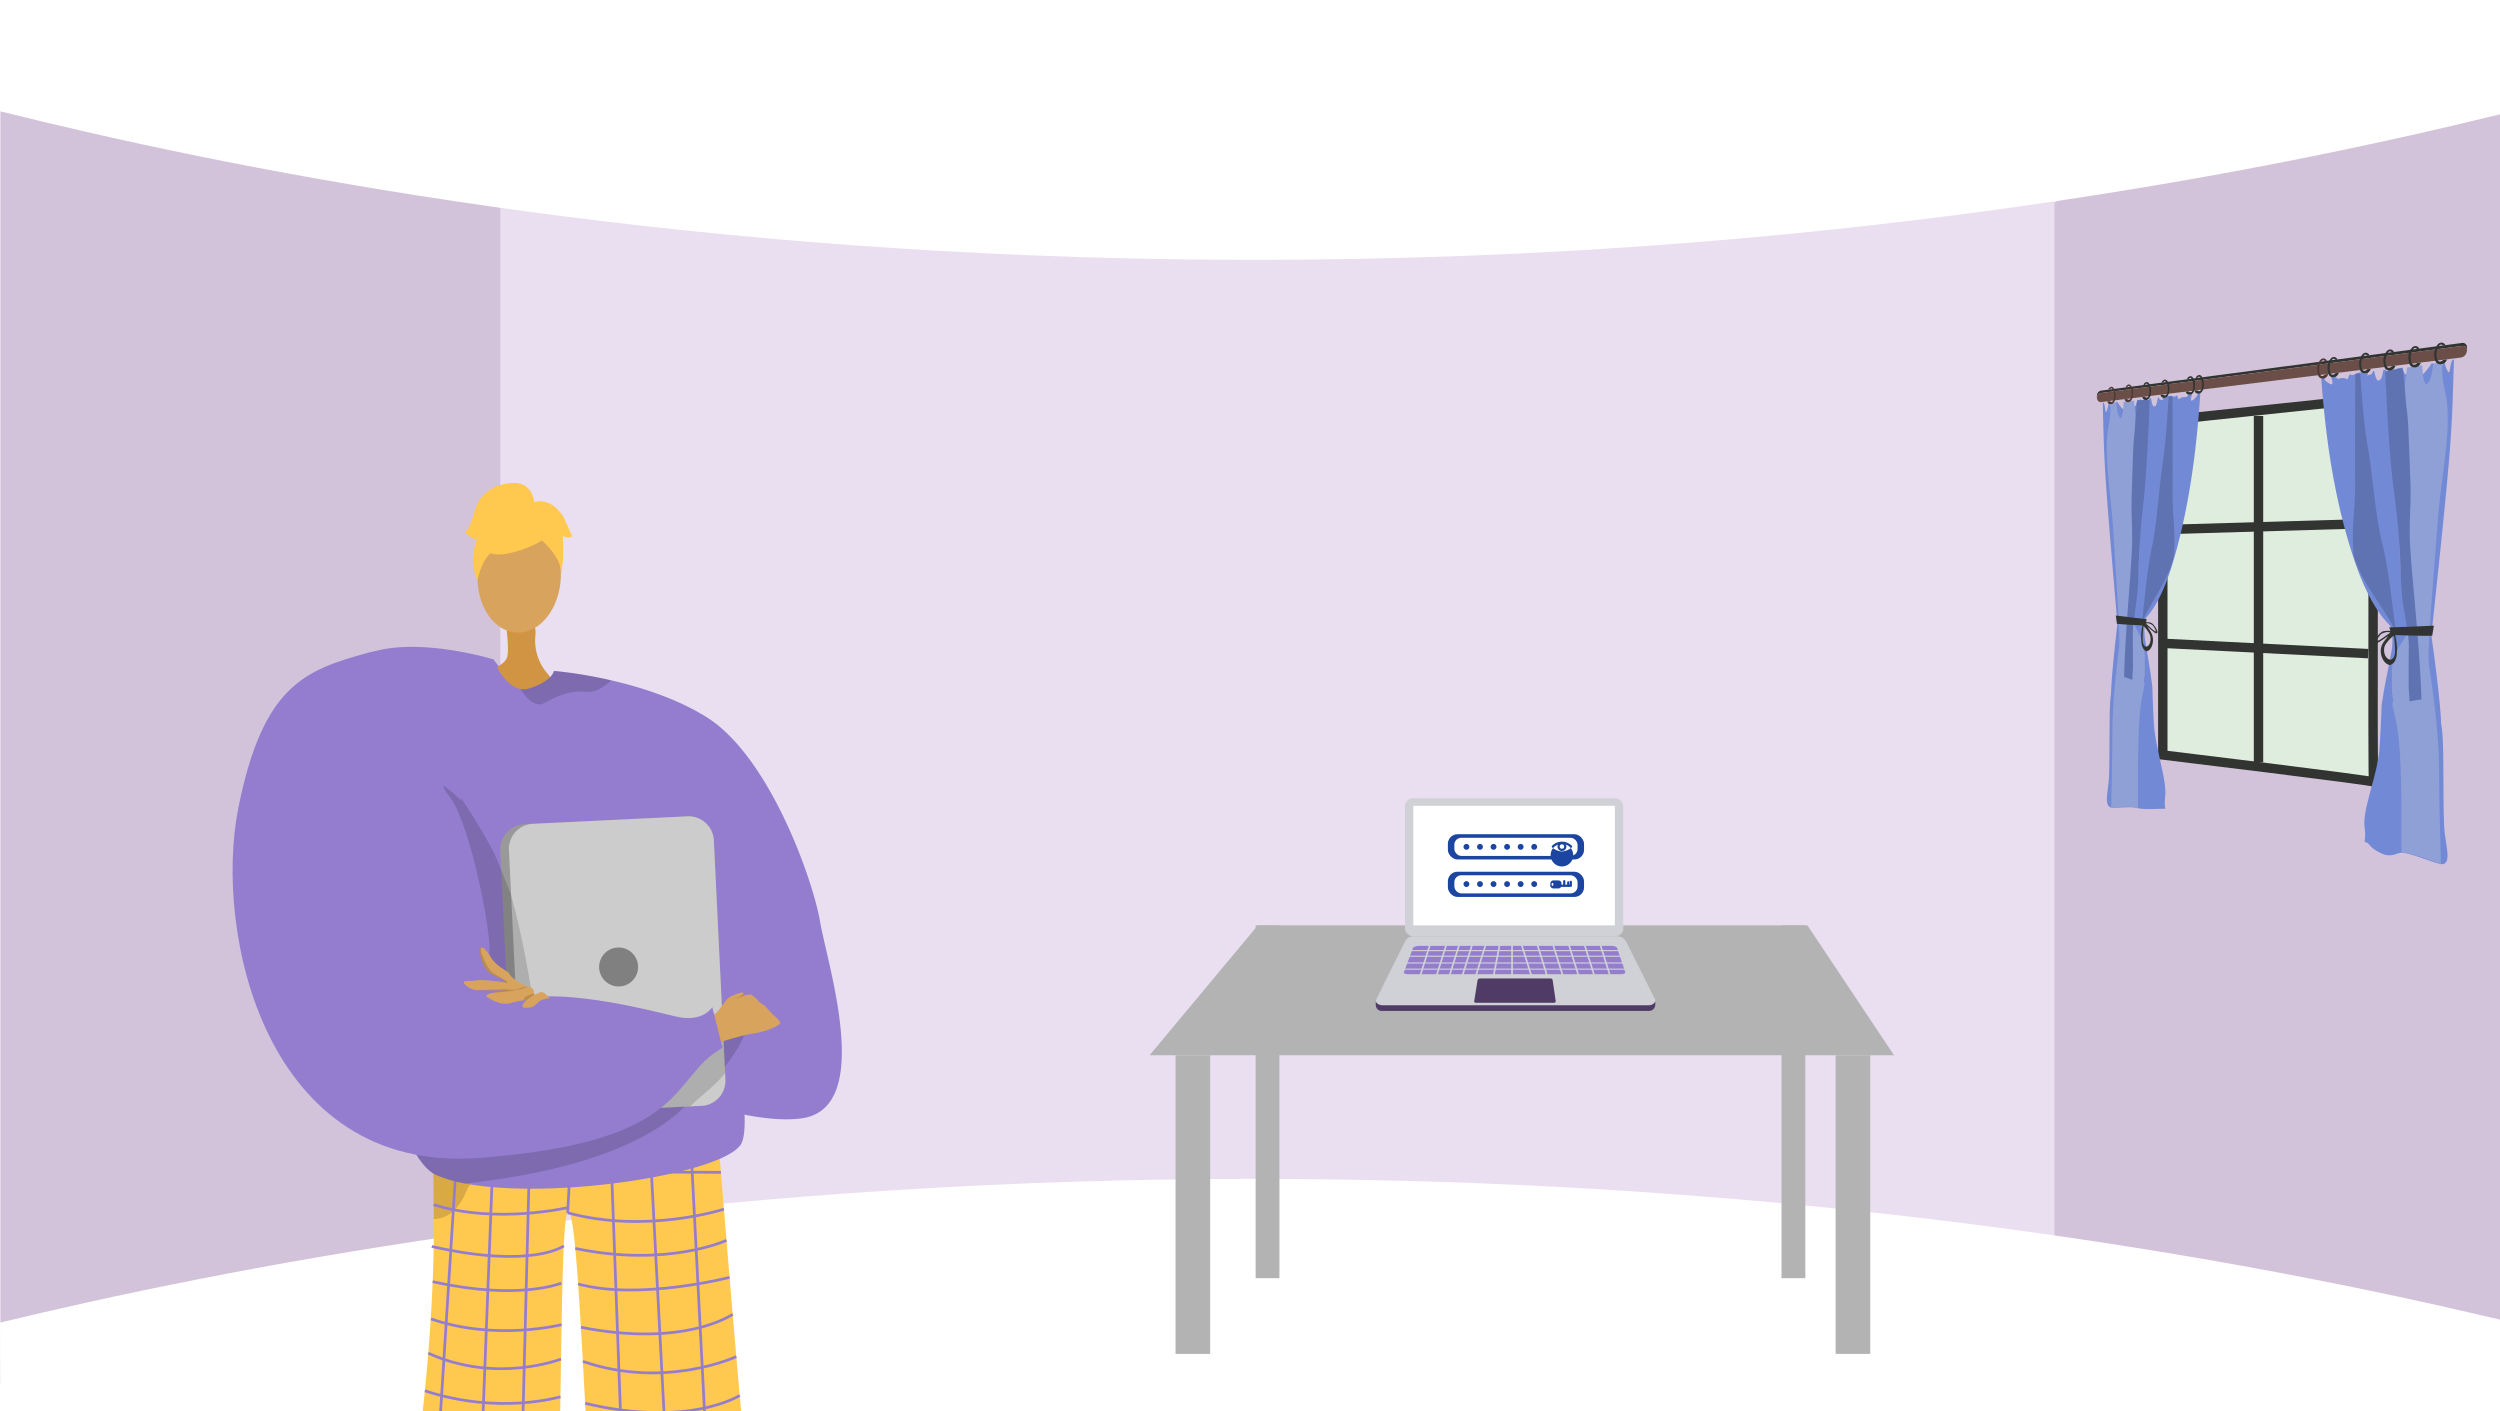 <svg xmlns="http://www.w3.org/2000/svg" xmlns:xlink="http://www.w3.org/1999/xlink" width="1366" height="771" viewBox="0 0 1366 771"><defs><style>.a,.k,.t{fill:none;}.b{clip-path:url(#a);}.c{fill:#fff;}.d{fill:#d2c3db;}.e{fill:#eadff1;}.f{fill:#d8a35d;}.g{fill:#62548a;}.h{fill:#ffc84f;}.i{opacity:0.3;}.j{opacity:0.5;}.k{stroke:#947dce;stroke-width:1.499px;}.k,.t{stroke-miterlimit:10;}.l{fill:#947dce;}.m{fill:#d19442;}.n{fill:#999;}.o{fill:#ccc;}.p{fill:gray;}.q{opacity:0.15;}.r{fill:#b3b3b3;}.s{fill:#dfeddf;}.t{stroke:#313431;stroke-width:5.136px;}.u{fill:#728ad6;}.v{fill:#5f73b3;}.w{fill:#8fa0d6;}.x{fill:#313431;}.y{fill:#6c4e49;}.z{fill:#4f3936;}.aa{fill:#ce521f;}.ab{fill:#ebebeb;}.ac{fill:#8e96a3;}.ad{fill:#4f3b65;}.ae{fill:#d0d1d6;}.af{fill:#1b45a1;}</style><clipPath id="a"><rect class="a" width="1366" height="771" transform="translate(9386.116 5226.5)"/></clipPath></defs><g transform="translate(-9386.116 -5226.5)"><g class="b"><rect class="c" width="1366" height="771" transform="translate(9386.116 5226.5)"/><path class="d" d="M10752.116,5236.036V5994.5l-242.228-67.587-32.991-6.263,1.636-558.092,30.118-25.561Z"/><path class="d" d="M9702.413,5351.971l-16.052,556.371-300.044,74.4V5232.688l298.844,93.57Z"/><path class="e" d="M10084.094,5315.571H9659.486v617.384h849.165V5315.571Z"/><path class="c" d="M9386.116,5287.28c121.657,30.38,335.7,73.888,615,80.372,352.971,8.194,622.428-47.1,751-78.7V5226.5h-1366Z"/><path class="c" d="M9386.116,5949.183c121.657-29.39,335.7-71.48,615-77.753,352.971-7.927,622.428,45.569,751,76.134v47.189l-1365.8,2.747Z"/><path class="f" d="M9643.761,6056.287s.416,192.9-7.771,195.44c-14.7,4.656-71.9,19.021-10.477,20.492,31.163,4.858,29.527-2.362,30.579-8.25.859-4.81,16.145-175.96,18.692-189.14.571-2.952.916-4.737.916-4.737Z"/><path class="f" d="M9757.568,6055.728s12.139,191.784,20.354,194.238c14.748,4.5,72.1,18.248,10.7,20.379-31.109,5.193-29.55-2.045-30.665-7.921-.911-4.8-8.344-41.181-11.033-54.334-.6-2.946-22.507-151.631-22.507-151.631Z"/><path class="g" d="M9754.023,6250.487c-.656-2.718,18.986-4.531,21.442-2.526s42.4,5.943,42.851,17.634-54.687,8.284-58.586,8.419S9755.313,6255.829,9754.023,6250.487Z"/><path class="h" d="M9778.11,5842.9a12.149,12.149,0,0,1-7.036,2.878c-16.217-.393-86.251-2.266-124.118-6.114-13.36-1.359-22.714-2.961-24.287-4.84,0,0,0,.055,0,.154.008,2.1.157,26.107.464,57.583.605,62.135-9.7,150.637-18.368,177.257-1.87,5.745,85.467.751,85.467.751,3.05-63.961,1.908-176.535,6.051-181.4,5.038-5.915,8.435,93.21,13.674,176.263,34.038,10.494,88.8,7.434,88.328,3.877C9792.642,6027.064,9778.11,5842.9,9778.11,5842.9Z"/><g class="i"><path d="M9713.335,5843.862c.264-.009.527-.019.783-.03C9714.118,5843.832,9713.841,5843.839,9713.335,5843.862Z"/><path class="j" d="M9713.335,5843.862c-20.928.749-66.379-4.2-66.379-4.2-13.36-1.359-22.714-2.961-24.287-4.84,0,0,0,.055,0,.154.008,2.1.157,26.107.464,57.583a15.588,15.588,0,0,0,2.2-.157c4.73-.665,8.459-3.414,11.38-7.358a37.976,37.976,0,0,0,4.687-8.775C9658.252,5847.368,9706.627,5844.169,9713.335,5843.862Z"/></g><line class="k" x2="11.946" y2="231.853" transform="translate(9762.971 5840.718)"/><line class="k" x2="11.956" y2="227.825" transform="translate(9740.854 5844.374)"/><line class="k" x2="8.335" y2="226.077" transform="translate(9719.435 5843.434)"/><line class="k" x1="2.518" y2="46.643" transform="translate(9696.286 5842.528)"/><line class="k" x1="5.861" y2="230.028" transform="translate(9670.043 5841.523)"/><line class="k" x1="8.995" y2="231.822" transform="translate(9647.21 5840.514)"/><line class="k" x1="14.69" y2="232.905" transform="translate(9622.147 5839.664)"/><path class="k" d="M9780.042,5867.048s-124.6.412-157.192-6.9"/><path class="k" d="M9696.286,5889.171c43.073,11.763,85.39-1.986,85.39-1.986"/><path class="k" d="M9696.885,5886.248s-39.746,9.309-73.823-1.521"/><path class="k" d="M9783.072,5904.2s-32.073,15.038-82.63,4.435"/><path class="k" d="M9784.754,5924.463s-49.442,12.753-82.749,3.612"/><path class="k" d="M9786.449,5944.6s-25.7,18.388-82.93,7.121"/><path class="k" d="M9788.433,5967.753s-38.756,18.134-83.842,2.628"/><path class="k" d="M9790.293,5988.971s-27.671,17.87-84.447,4.292"/><path class="k" d="M9792.256,6010.724s-37.887,17.735-85.462-.025"/><path class="k" d="M9793.845,6027.7s-22.772,20.057-86.018,1.671"/><path class="k" d="M9795.751,6046.981s-36.15,17.063-86.852,1.045"/><path class="k" d="M9694.176,5907.244s-17,12.824-72.117.331"/><path class="k" d="M9692.85,5927.608s-23.487,9.722-70.316-.825"/><path class="k" d="M9692.979,5950.281s-36.009,9.145-71.34-3.131"/><path class="k" d="M9692.668,5969.065s-35.223,13.842-72.541-3.184"/><path class="k" d="M9692.345,5989.688s-33.4,10.1-74.076-3.251"/><path class="k" d="M9692.007,6009.5s-28.271,11.222-75.9-3.332"/><path class="k" d="M9691.239,6027s-33.663,15.519-77.658-1.6"/><path class="k" d="M9691.07,6048.912s-38,11.048-80.854-2.614"/><path class="g" d="M9658.774,6247.369c.626-2.725-23.21-1.45-25.645.581s-37.533,8.1-37.858,19.792,54.772,7.695,58.673,7.789S9657.542,6252.724,9658.774,6247.369Z"/><path class="l" d="M9790.7,5852.144c-11.646,16.17-102.958,30.047-150.462,21.017a73.939,73.939,0,0,1-15.657-4.556c-4.5-1.983-8.869-7.146-13.03-14.749-31.677-57.9-51.288-257.208-28.438-268.558,25.844-12.843,72.559,1.469,72.559,1.469l17.359,22.491,83.757,50.016s19.424,72.148,29.824,128.536c.768,4.157,1.483,8.231,2.143,12.175C9793.052,5825.828,9794.764,5846.5,9790.7,5852.144Z"/><path class="m" d="M9661.834,5560.765c-.012,1.795,3.077,20.523,1.24,25.2s-12.446,8.1-11.721,8.883,15.072,15.592,28.4,11.8,5.779-11.8,5.779-11.8a27.565,27.565,0,0,1-6.86-21.352C9680.024,5560.253,9661.834,5560.765,9661.834,5560.765Z"/><path class="l" d="M9824.417,5837.52c-39.414,5.823-123.613-34.037-123.613-34.037l8.034-22.46s49.74,2.3,57.8,3.648c0,0-24.3-20.156-32.081-47.027-5.724-19.766-74.811-104.333-95.558-141.2-7.458-13.254,16.668-9.678,16.668-9.678s5.449,14.458,14.806,16.181a10.384,10.384,0,0,0,5.246-.41c12.543-4.178,13.041-9.456,13.041-9.456a240.235,240.235,0,0,1,31.36,5.169c16.269,3.742,36.082,10,52.34,20.265,34.032,21.5,57.811,88.355,61.8,111.806S9863.825,5831.7,9824.417,5837.52Z"/><path class="n" d="M9659.44,5691.309l6.325,130.659a13.8,13.8,0,0,0,14.44,13.113l89.177-4.327a4.227,4.227,0,0,0,.631-.06,13.754,13.754,0,0,0,12.467-14.382l-6.326-130.659a13.78,13.78,0,0,0-14.442-13.1l-85.041,4.112-4.134.2A13.78,13.78,0,0,0,9659.44,5691.309Z"/><path class="o" d="M9664.2,5691.05l6.326,130.659a13.781,13.781,0,0,0,14.441,13.1l85.042-4.112a13.754,13.754,0,0,0,12.467-14.382l-6.326-130.659a13.78,13.78,0,0,0-14.442-13.1l-85.041,4.112A13.754,13.754,0,0,0,9664.2,5691.05Z"/><circle class="p" cx="10.648" cy="10.648" r="10.648" transform="translate(9713.473 5744.206)"/><ellipse class="f" cx="31.097" cy="22.792" rx="31.097" ry="22.792" transform="translate(9645.713 5571.216) rotate(-87.597)"/><path class="h" d="M9679.095,5523.628s-40.341,20.2-27.167-14.4C9661.042,5485.287,9706.639,5509.111,9679.095,5523.628Z"/><path class="h" d="M9673.732,5515s21.508,14.014,18.828,27.054c0,0,6.51-39-15.382-40.9s-30.471-.145-30.263,41.388C9646.916,5542.545,9654.672,5509.84,9673.732,5515Z"/><path class="h" d="M9678.125,5501.453s-.6-12.26-12.776-11.038-17.659,7.922-19.68,14.768-3.967,11.963-5.7,11.89c0,0,4.972,5.407,6.774,3.75,0,0-5.012,12.251.264,22.7,0,0,2.905-15.639,11.626-17.006S9678.125,5501.453,9678.125,5501.453Z"/><path class="h" d="M9677.021,5501.3s8.865-4.826,17.007,7.644l4.753,10.6s-1.8,1.657-5.189-.218c0,0,1.065,12.254-.877,19.063l-4.239-21.01Z"/><path class="q" d="M9788.755,5799.985a111.413,111.413,0,0,1-6.606,9.389c-.022.029.186,3.419.162,3.448-4.566,5.844-9.682,9.525-19.242,18.207-.087.08-2.65.112-2.738.192q-1.5,1.362-3.1,2.775c-29.647,26.306-83.893,35.615-117,39.165a73.939,73.939,0,0,1-15.657-4.556c-4.5-1.983-8.869-7.146-13.03-14.749l175.061-66.046,5.936-2.241S9795.688,5788.911,9788.755,5799.985Z"/><path class="q" d="M9605.954,5619.818s30.788,35.843,49.81,72.141c1.431,2.727,9.428,23,9.443,23.05,12.333,42.976,18.43,107.157,18.43,107.157l-29.426-71.077Z"/><path class="f" d="M9796.924,5791.356c-7.223,1-25.923,7.372-25.923,7.372l-3.721-11.542s8.883-5.521,11.339-8.508,3.774-5.532,5.807-7.1,7.36-2.9,7.36-2.9l.6.783.6.777.2-.018a19.647,19.647,0,0,0,2.868-.377c.18-.125,1.983,1.07,3.16,2.157a5.2,5.2,0,0,1,.89,1.016,8.407,8.407,0,0,0,2.672,2.216c.3.185.543.329.675.424s.52.46,1,.938c1.206,1.207,3.082,3.208,3.674,3.919.717.855,2.79,2.265,3.835,3.782a4.2,4.2,0,0,1,.424.765C9813.126,5786.851,9804.147,5790.352,9796.924,5791.356Z"/><path class="l" d="M9638.106,5663.879c0-1.921-16.113-90.245-50.6-80.792s-57.779,17.515-71.214,85.141,14.534,199.657,131.5,190.968,103.978-44.332,133.134-60.1l-5.623-22.3s-5.059,8.673-19.848,5.137-57.337-14.55-82.864-9.939c0,0-20.8-15.9-19.134-24.675s-10.174-70.138-21.272-84.917S9638.106,5663.879,9638.106,5663.879Z"/><path class="q" d="M9793.184,5770.225a.89.89,0,0,1-.209.2c-.627.376-4.5,1.708-4.917,1.834s1.416-1.04,1.918-1.081a11.227,11.227,0,0,0,2.413-1.709l.6.777Z"/><path class="f" d="M9686.588,5772.045c-.309-.362-4.681.812-5.076,1.077-2.1,1.413-3.279,3.58-5.8,3.889-.707.087-4.562.581-4.135-.917a6.008,6.008,0,0,1,2.323-3.132,1.469,1.469,0,0,0-.154.012c-.245.011-.8.051-1.605.148a49.679,49.679,0,0,0-7.345,1.52c-5.522,1.549-12.493-3.2-12.88-3.7s.461-1.224,3.1-1.89c.034-.012.063-.018.1-.029a83.929,83.929,0,0,1,8.317-1.258s-10.254-.194-16.056-.194a9.286,9.286,0,0,1-1.282-.085h-.021a10.1,10.1,0,0,1-6.316-3.588.8.8,0,0,1,.586-1.312c1.779-.062,4.786-.2,7.034-.492,2.738-.353,10.374.6,13.255.985.7.091,1.121.153,1.121.153s2.466-.119-5.756-3.8-7.664-15.015-7.664-15.015a1.367,1.367,0,0,1,.729-.154c.923.029,2.648.746,4.892,4.709,3.388,6,9.782,7.846,10.573,9.782s6.855,5.546,6.855,5.546,3.3,1.429,5.039,1.947c1.241.37,1.5,2.124,1.548,3.092.012.285.006.507,0,.6v.051a17.558,17.558,0,0,0,3.395-1.355C9682.944,5767.764,9686.587,5772.044,9686.588,5772.045Z"/><path class="q" d="M9660.63,5763.078c.7.091,1.121.153,1.121.153s2.466-.119-5.756-3.8-7.664-15.015-7.664-15.015a1.367,1.367,0,0,1,.729-.154,5.3,5.3,0,0,0-.119,2.227c.313,1.349,3.5,9.691,6.514,11.6s7.544,4.527,8.1,4.925S9662,5763.533,9660.63,5763.078Z"/><path class="q" d="M9674.853,5766.021a5.123,5.123,0,0,0-2.8.41c-.871.638-5.164,1.2-6.434,1.509-.877.222-6.935.78-10.607,1.111.034-.012.063-.018.1-.029a83.929,83.929,0,0,1,8.317-1.258s-10.254-.194-16.056-.194a9.286,9.286,0,0,1-1.282-.085c5.5-.125,14-.359,15.4-.416,2.065-.08,5.961.632,7.31,0s4.447-1.668,5.085-1.349A3.038,3.038,0,0,0,9674.853,5766.021Z"/><path class="q" d="M9677.967,5769.939l-4.219,3.035c-.245.011-.8.051-1.605.148a4.209,4.209,0,0,1,1.344-2.079,14.791,14.791,0,0,1,4.48-1.7C9677.979,5769.626,9677.973,5769.848,9677.967,5769.939Z"/><path class="q" d="M9720.125,5598.251c-3.726,3.43-8.547,6.705-13.052,6.279-9.128-.871-15.642,1.739-23.436,6.082-5.091,2.839-10.374-3.009-13.16-7.664a10.384,10.384,0,0,0,5.246-.41c12.543-4.178,13.041-9.456,13.041-9.456A240.235,240.235,0,0,1,9720.125,5598.251Z"/></g><path class="r" d="M10421.024,5803.093h-406.775l59.125-70.949h300.352Z"/><rect class="r" width="18.92" height="163.183" transform="translate(10028.439 5803.093)"/><rect class="r" width="13.007" height="192.745" transform="translate(10072.191 5732.144)"/><rect class="r" width="13.007" height="192.745" transform="translate(10359.535 5732.144)"/><rect class="r" width="18.92" height="163.183" transform="translate(10389.098 5803.093)"/><path class="s" d="M10679.444,5444.575l-111.57,11.758v182.675s115.894,14.027,115.181,14.79,0-205.724,0-205.724l-.949-3.78Z"/><path class="t" d="M10679.444,5444.575l-111.57,11.758v182.675s115.894,14.027,115.181,14.79,0-205.724,0-205.724l-.949-3.78Z"/><line class="t" y2="189.205" transform="translate(10620.163 5453.791)"/><line class="t" x2="110.049" y2="5.538" transform="translate(10570.035 5578.106)"/><line class="t" y1="3.213" x2="110.049" transform="translate(10570.035 5512.59)"/><path class="u" d="M10656.643,5433.35s-1.812.038,1.887,2.522c3.729,2.5,1.25-3.388,1.25-3.388l2.769.158s.892,1.205,1.748.736a5.942,5.942,0,0,1,2.6-.312l2,.62s1.05-3.507,1.688-2.529c.525.8,2.667-.371,4.3-1.047l2.062-.221c.872.429,1.424,1.425,2.331.388,1.232-1.41.04,2.505.618,1.51s1.971.274,2.785-2.365c.018-.058.034-.109.053-.158l.548-.06c.474,1.2.964,5.052,2.274,5.158,1.714.139,2.316-2.506,2.769-5.719l1.52-.173a9.043,9.043,0,0,1,.112,2.71c-.354,2.761,3.1,2.312,3.1,2.312s.1-2.917.62-3.64a18.133,18.133,0,0,1,2.519-2.136q1.333-.163,2.673-.335c.143.512.3,1.14.539,1.783.734,1.95.475,2.032,2.755,1.562s1.729,1.57,2.134-.251c.371-1.665.337-1.824.835-3.925q.744-.1,1.49-.211a33.3,33.3,0,0,0,1.333,3.146c1.624,3.214,2.819.717,4.8-1.63a29.639,29.639,0,0,0,1.951-2.738c.3-.048.6-.1.9-.148.036.058.074.122.112.2.719,1.391,1.787,3.812,3.561,2.525,1.409-1.023,1.855-3.184,2.151-3.718l.216-.039h0c.346.641.15,1.623,1.548,4.664s1.4.128,2.04-3.017a9.383,9.383,0,0,1,.963-2.5c.257-.049.514-.1.772-.148-.7,21.556-.777,32.583-2.846,56.79-2.058,24.1-6.12,62.122-8.86,87.9-.547,5.141-.732,1.86-.531,6.36.013.29.019.508.02.665.046.323.1.675.15,1.065,1.4,10.014,4.481,32.829,5.021,45.314.106,2.626.711,2.912,1.018,11.763.391,11.284.146,36.023.7,45.612s4.28,19.626-.956,20.276c-2.486.308-16.1-5.78-21.869-6.253-2.825-.232-5.757,2.874-11.035.544-7.51-3.315-6.309-5.489-9.167-6.322-.281-.082-.3-.168-.3-.2a.807.807,0,0,1-.207.2c1.1-8.01-1.151-7.1.536-16.68,1.693-9.622,6.814-23.175,7.641-34.793.487-6.846.854-15.08,1.054-20.915.166-4.873.666-5.023,1.123-8.91.114-.966.3-1.729.459-2.647.76-4.292,1.661-8.638,2.486-12.84.2-1.006.406-2.079.556-2.877.3-1.6.7-3.519.91-4.849a35.269,35.269,0,0,0,.4-7.732c-.02-.406-.056-.591-.086-.94s-.076-.661-.116-.981c-.02-.158-.047-.322-.064-.442-.035-.237-.1-.615-.134-.795a18.687,18.687,0,0,0-.464-1.906c-.16-.513-.171-.515-.324-.92-.569-.552-1.134-1.212-1.686-1.794-.218-.229-.445-.532-.7-.824-9.233-10.578-15.159-26.367-19.292-39.787-9.428-30.609-13.742-61.837-16.009-93.584l.365-.046Z"/><path class="v" d="M10671.871,5525.466c.192,3.669.165,4.177,1.169,7.215,3.26,9.872,10.991,20.278,16.431,28.97.2.317.479.718.635.967,1.3,2.082,2.75,4.545,3.839,6.542a5.864,5.864,0,0,1,.664,1.507,12.431,12.431,0,0,1,.394,2.854c.034.4.041.8.044,1.307.014,2.435-.207,4.994-.249,7.465v.019c-.021,1.871-.295,4.1-.437,5.849-.168,2.053-.292,3.667-.308,5.642,0,.018,0,.034,0,.047.016.452,0,.775.044,1.249.24,2.783.57,5.711.881,8.482.068.611.174,1.545.222,1.966.232,2.022.433,3.7.664,5.622.078-1.793.208-3.812.278-5.472s.043.057.121-2.352.619-8.588.587-11.827-.4-5.132-.646-8.764c-.148-2.16-.617-6.538-.879-9.279-.119-1.251-.281-2.874-.461-4.273-.3-2.354-.387-3.514-.735-6.162-1.765-13.355-3.236-27.4-6.516-40.362-.016-.057-.021-.082-.035-.145-.2-.835-.258-.99-.462-1.934-3.575-16.53-4.429-33.783-7.312-50.354-2.256-12.968-2.994-26.566-4.1-39.774-.906.318-1.828-.337-2.719.622.033,17.493-.164,41.946-.02,57.958C10673.109,5504.721,10671.162,5511.9,10671.871,5525.466Z"/><path class="w" d="M10693.161,5603.463a9.37,9.37,0,0,0,.014,1.774c1.968,11.037-1.955-2.352,1.877,14.051,3.864,16.543,3.158,53.773,3.186,69.473-.128,8.533.188-6.213.092,3.455,7.058.839,14.284,3.878,21.476,6.453-.383-17.121-.9-32.274-.963-50.271s-2.554-39.3-5.417-57.792c-.829-5.356-.039-11.442.052-16.759.02-1.1.223-4.318.325-5.858,1.116-16.6,3.28-42.857,4.354-57.515,1.659-22.646,8.055-51.133,4.226-68.774-2.036-9.38-1.7-8.679-2.055-17.646-1.452,1.029-3.082.575-4.594,1.111-.511,2.565-.918,6.816-1.978,8.989-2.145,4.4-3.02,1.467-3.569-1.663-.234-1.341-.458-4.705-.6-6.379-2.772.35-5.523.827-8.262,1.21-.629,5.521-1.477,11.054-1.794,16.563,0,.005.011.022.011.03-.45,12.564-.713,25.694.051,37.89.766,12.216-1.979,18.3-2.353,31.872s.768,37.288,3.976,51.572a19.078,19.078,0,0,1,.418,3.61,12.014,12.014,0,0,1-.747,4.582,1.368,1.368,0,0,1-.069.165c-1.613,3.368-3.905,6.028-5.575,9.375a12.577,12.577,0,0,0-.522,1.247,22.862,22.862,0,0,0-1.012,3.452,34.844,34.844,0,0,0-.628,5.862c0,.056-.007.158-.006.2a.317.317,0,0,1,0,.052C10693.154,5597.115,10692.963,5600.041,10693.161,5603.463Z"/><path class="v" d="M10698.7,5427.591c-3.061,1.137-6.373.155-9.234,2.2.591,16.939,2.363,46.974,4.208,61.246,2.168,16.758,2.716,22.256,3.563,34.66.848,12.427.333,21.072,2.213,32.5.733,4.467,1.058,6.759,1.729,10.652.386,2.231.41,2.681.7,4.629.012.08.012.111.019.16a49.112,49.112,0,0,1,.4,6.729c-.085,5.656-.1,16.081-.114,20.287s.165,1.907.2,3.637.03.188.081,1.419.175,2.685.231,4c2.149-.345,4.308-.81,6.486-1.006-.045-1.859-.032-.8-.095-3.062s.111,4.318-.057-1.481-1.265-23.019-1.868-29.429-.087-1.331-.479-6.109.517,6.842-.241-2.673c-.757-9.5-2.946-31.128-3.5-42.65s.578-20.846.281-31.087-.851-23.217-1.2-31.738-1.11-10.784-1.484-16.32-.865-9.549-1.172-12.925S10698.973,5430.046,10698.7,5427.591Z"/><path class="x" d="M10715.97,5568.356c-8.25.471-16.374.694-24.347.966.452,1.364.841,2.756,1.247,4.143,7.272.121,14.7.57,22.2.411C10715.37,5572.036,10715.665,5570.2,10715.97,5568.356Z"/><path class="x" d="M10691.442,5589.791c.736.234,1.551-.325,2.188-.792a4.164,4.164,0,0,0,.726-.795,3.769,3.769,0,0,0,.347-.547,10.031,10.031,0,0,0,1-3.434,34.23,34.23,0,0,0-.641-9.361c-.113-.613-.208-.992-.276-1.309-.132-.606-.158-.679-.282-1.175a2.014,2.014,0,0,0-1.418.111,1.249,1.249,0,0,0-.2.1,2.046,2.046,0,0,0-.236.13,8.187,8.187,0,0,0-1.8,1.564c-1.319,1.791-2.957,3.359-3.608,5.782C10686.255,5583.716,10688.056,5588.714,10691.442,5589.791Zm-1.953-11.039a20.548,20.548,0,0,1,3.728-4.278c.581-.6.5-.375,1.006-.421.3,2.777.521,5.478.573,8.24v.016c-.063,1.812-.426,3.675-1.845,4.451a1.16,1.16,0,0,1-.964.154C10688.781,5586.162,10688.017,5581.325,10689.489,5578.752Z"/><path class="x" d="M10683.741,5576.847c-.125,1.627,1.754.841,2.5.357s3.257-2.21,3.965-2.627.171-.072.676-.324,1.226-.527,1.789-.791c.04-.141.057-.224.095-.378s.081-.328.126-.507.081-.332.135-.544.128-.534.19-.765c-.148-.018-.163-.013-.343-.027s-.426-.02-.684-.031c-1.314-.057-3.654-.126-4.691.572C10686.011,5572.782,10683.866,5575.22,10683.741,5576.847Zm3.317-3.805c.724-.639,3.74-1.736,5.139-.891-1.844,1.151-4.992,3.8-6.746,4.444S10686.336,5573.68,10687.059,5573.042Z"/><path class="x" d="M10531.848,5443.5c.008.151.019.293.036.426a2.783,2.783,0,0,1,2.521-2.722l196.36-25.591s2.893-.837,3.33,2.091c.026-.276.037-.566.037-.878-.014-3.837-3.385-2.855-3.385-2.855l-196.354,25.932S10531.686,5440.021,10531.848,5443.5Z"/><path class="y" d="M10531.884,5443.93c.352,2.986,2.792,2.19,2.792,2.19l196.071-24.256c1.286-.265,3.075-1.05,3.348-4.153v0c-.437-2.928-3.33-2.091-3.33-2.091l-196.36,25.591A2.783,2.783,0,0,0,10531.884,5443.93Z"/><path class="x" d="M10721.055,5415.354a1.432,1.432,0,0,0-1.2-.606c-1.077.138-1.772,2.052-1.952,2.548-1.035,2.851-.365,6.524,1.182,6.743.334.047,1.007.124,2.047-.948.7-.026,1.317-.157,2.013-.182a3.954,3.954,0,0,1-1.5,2.028,3.513,3.513,0,0,1-3.991-.031c-.91-.679-1.082-1.7-1.318-3.09a8.139,8.139,0,0,1,.5-5.079c.356-.761,1.24-2.661,2.768-2.974,1.589-.327,2.684.924,2.563,1.385C10722.1,5415.4,10721.559,5415.265,10721.055,5415.354Z"/><path class="x" d="M10706.823,5417.232a1.389,1.389,0,0,0-1.165-.6c-1.045.134-1.719,2.017-1.895,2.505-1,2.807-.354,6.425,1.146,6.643.324.047.976.124,1.986-.93.674-.024,1.275-.151,1.951-.175a3.889,3.889,0,0,1-1.456,1.994,3.366,3.366,0,0,1-3.872-.038c-.882-.67-1.05-1.674-1.277-3.045a8.14,8.14,0,0,1,.485-5c.347-.748,1.2-2.617,2.686-2.923,1.54-.318,2.6.916,2.485,1.37C10707.835,5417.276,10707.312,5417.145,10706.823,5417.232Z"/><path class="x" d="M10693.018,5419.054a1.343,1.343,0,0,0-1.131-.592c-1.014.129-1.668,1.983-1.838,2.464-.974,2.762-.343,6.328,1.112,6.545.314.047.948.124,1.927-.912.654-.022,1.239-.147,1.895-.169a3.826,3.826,0,0,1-1.413,1.961,3.225,3.225,0,0,1-3.756-.044c-.856-.662-1.02-1.651-1.24-3a8.117,8.117,0,0,1,.472-4.926c.335-.736,1.167-2.576,2.605-2.874,1.493-.311,2.524.907,2.41,1.354C10694,5419.1,10693.492,5418.97,10693.018,5419.054Z"/><path class="x" d="M10679.62,5420.822a1.3,1.3,0,0,0-1.1-.586c-.984.126-1.619,1.951-1.784,2.424-.946,2.72-.333,6.234,1.08,6.451.3.047.919.124,1.87-.9.634-.021,1.2-.142,1.838-.163a3.77,3.77,0,0,1-1.371,1.93,3.1,3.1,0,0,1-3.646-.05c-.832-.654-.988-1.629-1.2-2.961a8.111,8.111,0,0,1,.458-4.852c.326-.725,1.134-2.536,2.529-2.827,1.45-.3,2.45.9,2.34,1.338C10680.574,5420.868,10680.08,5420.74,10679.62,5420.822Z"/><path class="x" d="M10662.2,5423.12a1.25,1.25,0,0,0-1.055-.577c-.946.121-1.558,1.909-1.716,2.373-.909,2.664-.319,6.112,1.038,6.328.293.047.885.123,1.8-.874.61-.018,1.156-.136,1.768-.155a3.677,3.677,0,0,1-1.318,1.889,2.929,2.929,0,0,1-3.506-.058c-.8-.643-.95-1.6-1.157-2.9a8.108,8.108,0,0,1,.44-4.758c.313-.71,1.09-2.483,2.432-2.765,1.395-.293,2.356.887,2.25,1.318C10663.12,5423.168,10662.645,5423.041,10662.2,5423.12Z"/><path class="z" d="M10656.461,5423.878a1.231,1.231,0,0,0-1.041-.574c-.934.119-1.537,1.9-1.693,2.355-.9,2.647-.315,6.072,1.025,6.288.289.047.872.123,1.774-.867.6-.018,1.141-.134,1.743-.153a3.652,3.652,0,0,1-1.3,1.876,2.874,2.874,0,0,1-3.459-.06c-.789-.639-.938-1.59-1.143-2.888a8.075,8.075,0,0,1,.435-4.725c.31-.706,1.075-2.467,2.4-2.746,1.377-.29,2.326.884,2.221,1.312C10657.366,5423.926,10656.9,5423.8,10656.461,5423.878Z"/><path class="u" d="M10586.54,5441.836s1.538-.354-1.588,2.71c-3.1,3.04-1.046-2.835-1.046-2.835l-2.295.728s-.732,1.277-1.435,1.03a4.418,4.418,0,0,0-2.115.254l-1.612.964s-.84-2.922-1.35-1.916c-.417.824-2.108.215-3.393-.05l-1.6.223c-.674.552-1.1,1.537-1.8.808-.942-.986-.03,2.2-.473,1.444s-1.5.624-2.118-1.513c-.014-.047-.026-.088-.04-.127l-.414.057c-.356,1.131-.725,4.568-1.707,4.906-1.275.439-1.722-1.725-2.057-4.4l-1.118.147a9.319,9.319,0,0,0-.083,2.343c.261,2.3-2.26,2.55-2.26,2.55a10.223,10.223,0,0,0-.449-2.98,9.412,9.412,0,0,0-1.811-1.334q-.952.115-1.9.225c-.1.457-.21,1.014-.381,1.6-.518,1.771-.335,1.793-1.935,1.813s-1.2,1.618-1.482.175c-.257-1.318-.233-1.456-.577-3.111-.341.035-.683.068-1.024.1-.228.774-.516,1.79-.912,2.844-1.1,2.935-1.912,1.09-3.246-.484a17.539,17.539,0,0,1-1.3-1.885c-.2.015-.4.028-.6.042-.023.053-.048.112-.074.18-.475,1.259-1.179,3.41-2.339,2.677-.918-.58-1.206-2.242-1.4-2.62l-.141.008h0a32.066,32.066,0,0,1-1,4.014c-.9,2.675-.9.339-1.306-2.065a6.879,6.879,0,0,0-.613-1.826l-.488.018c.439,17.057.491,25.836,1.811,44.944,1.324,19.177,3.967,49.746,5.774,70.749.361,4.215.484,1.551.352,5.208-.009.236-.013.412-.013.541-.031.26-.064.544-.1.859-.926,8.053-2.947,26.252-3.3,36.265-.069,2.1-.462,2.255-.661,9.341-.253,9.022-.095,28.976-.45,36.576s-2.745,14.732.619,16.541c1.621.873,10.785-.665,14.819.43s10.556.331,14.9.43c.216,0,.23-.065.227-.091a1.14,1.14,0,0,0,.16.234c-.847-7.316.889-5.928-.413-14.773-1.3-8.816-5.165-21.661-5.782-31.847-.361-5.985-.635-13.137-.783-18.19-.123-4.218-.492-4.41-.83-7.807-.085-.842-.219-1.519-.339-2.325-.559-3.764-1.219-7.576-1.821-11.245-.145-.876-.3-1.809-.405-2.5-.219-1.39-.507-3.056-.661-4.205a35.784,35.784,0,0,1-.292-6.608c.014-.344.041-.5.063-.794s.055-.558.083-.828c.015-.133.034-.271.048-.373.024-.2.072-.517.1-.669.075-.5.241-1.242.337-1.6.116-.429.124-.43.235-.767.415-.441.826-.976,1.229-1.447.16-.186.326-.434.514-.672,6.911-8.79,11.489-22.573,14.752-34.541,7.661-28.108,11.272-57.193,13.2-86.871l-.312.038Z"/><path class="v" d="M10574.085,5526.925a19.854,19.854,0,0,1-.923,6.432c-2.549,8.736-8.456,17.7-12.5,25.016-.146.265-.353.6-.466.8-.948,1.723-2,3.754-2.792,5.4a5.116,5.116,0,0,0-.479,1.244,12.092,12.092,0,0,0-.283,2.4c-.023.334-.028.672-.031,1.1-.01,2.063.148,4.248.18,6.347v.013c.015,1.591.211,3.5.313,5,.121,1.757.211,3.139.223,4.818,0,.015,0,.028,0,.039-.01.383,0,.658-.031,1.057-.173,2.339-.411,4.789-.634,7.1-.049.511-.124,1.29-.159,1.642-.167,1.685-.31,3.082-.476,4.68-.057-1.526-.149-3.25-.2-4.662s-.03.044-.086-2-.442-7.321-.42-10.053.284-4.3.462-7.353c.1-1.816.44-5.489.629-7.8.086-1.052.2-2.418.332-3.595.219-1.981.276-2.962.528-5.193,1.277-11.308,2.35-23.283,4.763-34.459.011-.05.015-.072.025-.126.151-.725.191-.86.344-1.679,2.673-14.463,3.316-29.518,5.509-44.286,1.734-11.683,2.3-23.764,3.166-35.614.707.1,1.429-.669,2.129,0-.027,15.53.13,37.2.015,51.432C10573.108,5508.551,10574.647,5514.821,10574.085,5526.925Z"/><path class="w" d="M10557.97,5593.8a9.353,9.353,0,0,1-.01,1.507c-1.419,9.127,1.421-1.782-1.354,11.694-2.755,13.38-2.255,44.852-2.274,58.067s-.133-5.278-.065,2.886c-4.933-1.12-9.842-.452-14.593-.168.25-13.731.59-25.864.629-40.4s1.679-31.492,3.579-46.279c.554-4.314.025-9.346-.035-13.7-.013-.9-.147-3.539-.217-4.8-.742-13.577-2.172-34.921-2.877-46.765-1.084-18.2-5.2-40.407-2.748-55.038,1.319-7.869,1.1-7.248,1.331-14.536.946.572,2.015-.088,3.012.076.338,2,.609,5.388,1.313,6.982,1.437,3.25,2.025.7,2.4-1.968.159-1.144.311-3.951.4-5.355,1.89-.221,3.786-.334,5.693-.525.44,4.509,1.037,9,1.261,13.576a.141.141,0,0,0-.008.026c.317,10.491.5,21.5-.035,31.831s1.4,15.239,1.667,26.668-.546,31.45-2.808,43.339a18.376,18.376,0,0,0-.293,3,12.225,12.225,0,0,0,.522,3.876,1.315,1.315,0,0,0,.049.142c1.137,2.926,2.764,5.322,3.958,8.275.12.3.25.68.375,1.1a23.768,23.768,0,0,1,.729,3.013,35.9,35.9,0,0,1,.455,5.043c0,.048,0,.135,0,.168s0,.033,0,.043C10557.975,5588.4,10558.114,5590.912,10557.97,5593.8Z"/><path class="v" d="M10554,5445.213c2.179.381,4.57-1.087,6.661.111-.434,14.619-1.729,40.53-3.067,52.86-1.559,14.36-1.951,19.036-2.555,29.54-.6,10.488-.238,17.778-1.569,27.352-.518,3.723-.744,5.631-1.217,8.86-.27,1.847-.288,2.222-.492,3.835-.008.066-.008.092-.012.132a48.712,48.712,0,0,0-.279,5.6c.06,4.731.07,13.442.08,16.958a17.172,17.172,0,0,1-.139,3.016c-.024,1.442-.021.154-.057,1.176s-.122,2.222-.16,3.316c-1.492-.541-2.977-1.177-4.462-1.589.03-1.527.022-.654.064-2.513s-.076,3.546.039-1.214.86-18.884,1.273-24.145.06-1.1.328-5.03-.354,5.635.166-2.2,2.033-25.806,2.42-35.421-.4-17.356-.2-25.912.592-19.457.835-26.619.778-9.179,1.04-13.876.609-8.156.826-11.047S10553.812,5447.328,10554,5445.213Z"/><path class="x" d="M10542.191,5562.807c5.542.784,11.18,1.379,16.9,2.027-.329,1.14-.612,2.3-.906,3.461-5.194-.332-10.345-.392-15.4-.95Q10542.49,5565.074,10542.191,5562.807Z"/><path class="x" d="M10562.311,5574.32c-.481-2.132-1.688-3.589-2.656-5.207a7.155,7.155,0,0,0-1.312-1.444,1.5,1.5,0,0,0-.172-.124,1.027,1.027,0,0,0-.144-.094,1.292,1.292,0,0,0-1.025-.176c-.088.413-.108.474-.2.98-.05.265-.118.58-.2,1.093a33.637,33.637,0,0,0-.46,7.884,10.484,10.484,0,0,0,.718,2.991,3.686,3.686,0,0,0,.249.494,4,4,0,0,0,.523.737c.46.453,1.052,1,1.588.868C10561.705,5581.7,10563.042,5577.548,10562.311,5574.32Zm-3.488,5.5a.8.8,0,0,1-.7-.213c-1.025-.776-1.286-2.386-1.332-3.927v-.014c.038-2.339.2-4.615.413-6.953.364.07.306-.127.727.42a19.345,19.345,0,0,1,2.72,3.9C10561.734,5575.35,10561.17,5579.446,10558.822,5579.82Z"/><path class="x" d="M10562.12,5567.176c-.768-.661-2.485-.736-3.444-.762-.186,0-.364-.013-.5-.012s-.14,0-.248,0c.045.2.1.479.138.663s.065.316.1.47l.091.439c.028.133.04.205.069.328.409.259.933.538,1.3.785s-.023-.083.494.319,2.378,2.051,2.93,2.52,1.963,1.283,1.869-.137S10563.223,5568.126,10562.12,5567.176Zm1.521,4.281c-1.306-.677-3.627-3.148-4.972-4.241,1.02-.641,3.239.477,3.775,1.071S10564.952,5572.136,10563.641,5571.457Z"/><path class="z" d="M10538.863,5439.4c.158-.279.435-.672.779-.72.7-.1,1.158,1.317,1.276,1.684.681,2.116.24,5.219-.772,5.674-.219.1-.656.281-1.332-.4-.45.1-.852.111-1.3.215a2.293,2.293,0,0,0,.969,1.362,2.137,2.137,0,0,0,2.6-.735,5.013,5.013,0,0,0,.868-2.747,7.593,7.593,0,0,0-.331-4.03c-.235-.549-.815-1.916-1.814-1.871a1.943,1.943,0,0,0-1.662,1.612C10538.187,5439.63,10538.536,5439.422,10538.863,5439.4Z"/><path class="z" d="M10548.347,5438.145c.163-.283.447-.681.8-.73.721-.1,1.188,1.332,1.309,1.7.7,2.142.246,5.284-.793,5.747-.223.1-.673.286-1.366-.4-.461.106-.872.113-1.332.219a2.313,2.313,0,0,0,.993,1.377,2.21,2.21,0,0,0,2.667-.748,5.019,5.019,0,0,0,.89-2.783,7.6,7.6,0,0,0-.339-4.081c-.241-.555-.836-1.938-1.859-1.89a1.978,1.978,0,0,0-1.7,1.634C10547.655,5438.383,10548.013,5438.171,10548.347,5438.145Z"/><path class="x" d="M10558.074,5436.862c.167-.287.458-.691.82-.741.739-.1,1.219,1.346,1.343,1.723.716,2.167.252,5.351-.813,5.822-.229.1-.69.289-1.4-.4-.474.108-.9.116-1.367.224a2.347,2.347,0,0,0,1.019,1.394,2.288,2.288,0,0,0,2.736-.763,5.065,5.065,0,0,0,.912-2.82,7.6,7.6,0,0,0-.348-4.132c-.247-.562-.857-1.962-1.907-1.912a2.021,2.021,0,0,0-1.748,1.658C10557.364,5437.1,10557.731,5436.888,10558.074,5436.862Z"/><path class="x" d="M10568.052,5435.545c.172-.291.472-.7.842-.752.76-.1,1.251,1.362,1.379,1.743.734,2.194.259,5.42-.836,5.9-.234.1-.708.294-1.437-.406-.485.111-.918.119-1.4.229a2.092,2.092,0,0,0,3.853.634,5.1,5.1,0,0,0,.937-2.859,7.608,7.608,0,0,0-.356-4.185c-.254-.568-.881-1.986-1.958-1.933a2.062,2.062,0,0,0-1.793,1.682C10567.324,5435.791,10567.7,5435.572,10568.052,5435.545Z"/><path class="x" d="M10581.9,5433.718c.178-.3.486-.714.871-.767.786-.109,1.3,1.383,1.428,1.77.761,2.232.268,5.516-.865,6.006-.243.1-.733.3-1.488-.41-.5.114-.951.123-1.452.237a2.4,2.4,0,0,0,1.082,1.432,2.481,2.481,0,0,0,2.907-.8,5.128,5.128,0,0,0,.971-2.912,7.619,7.619,0,0,0-.369-4.259c-.264-.577-.912-2.018-2.028-1.962a2.126,2.126,0,0,0-1.858,1.716C10581.141,5433.97,10581.531,5433.747,10581.9,5433.718Z"/><path class="x" d="M10586.693,5433.085c.18-.3.492-.719.883-.773.8-.11,1.31,1.391,1.443,1.78.771,2.245.271,5.55-.875,6.043-.246.106-.742.3-1.507-.411-.509.115-.962.124-1.469.239a2.414,2.414,0,0,0,1.095,1.44,2.524,2.524,0,0,0,2.943-.8,5.16,5.16,0,0,0,.982-2.93,7.618,7.618,0,0,0-.375-4.284c-.266-.581-.923-2.03-2.053-1.973a2.148,2.148,0,0,0-1.88,1.728C10585.929,5433.339,10586.324,5433.114,10586.693,5433.085Z"/><path class="aa" d="M10156.23,5710.929h0a.438.438,0,0,1-.26-.561l.356-.967.821.3-.356.967A.438.438,0,0,1,10156.23,5710.929Z"/><path class="aa" d="M10160.8,5712.614h0a.438.438,0,0,1-.259-.561l.356-.967c.023-.065.816.311.816.311l-.352.958A.439.439,0,0,1,10160.8,5712.614Z"/><path class="ab" d="M10156.142,5710.74h0a.439.439,0,0,1-.259-.562l.39-1.058a.439.439,0,0,1,.562-.259h0a.439.439,0,0,1,.259.562l-.389,1.058A.44.44,0,0,1,10156.142,5710.74Z"/><path class="ab" d="M10160.708,5712.421h0a.439.439,0,0,1-.26-.561l.39-1.058a.44.44,0,0,1,.563-.26h0a.44.44,0,0,1,.259.562l-.391,1.058A.437.437,0,0,1,10160.708,5712.421Z"/><rect class="ac" width="2.868" height="1.859" transform="translate(10155.04 5720.837) rotate(20.217)"/><rect class="ac" width="2.868" height="1.859" transform="translate(10156.268 5717.761) rotate(20.217)"/><path class="ad" d="M10287.033,5778.871h-145.688a3.238,3.238,0,0,1-3.5-3.192V5773.5l15.946-29.468a5.078,5.078,0,0,1,4.547-2.818h111.488c2.08,0,6.668,4.1,7.6,5.958l13.156,26.82v.963C10290.613,5777.744,10288.808,5778.871,10287.033,5778.871Z"/><path class="ae" d="M10287.046,5775.786h-145.687c-1.618,0-4.281-1.419-3.281-3.163l15.728-31.679a5.077,5.077,0,0,1,4.547-2.819h111.488a5.491,5.491,0,0,1,4.912,3.037l15.569,31.155C10291.413,5774.3,10288.821,5775.786,10287.046,5775.786Z"/><rect class="ae" width="119.308" height="75.39" rx="4.362" transform="translate(10153.782 5662.68)"/><rect class="c" width="110.104" height="65.326" transform="translate(10158.362 5666.792)"/><path class="ad" d="M10235.319,5774.415h-42.929a.774.774,0,0,1-.764-.9l1.81-11.308a1.258,1.258,0,0,1,1.242-1.058h38.72a1.1,1.1,0,0,1,1.093.945l1.66,11.371A.839.839,0,0,1,10235.319,5774.415Z"/><path class="l" d="M10271.917,5758.82h-116.638c-1.294,0-2.281-.5-2.077-1.046l4.918-13.2c.266-.712,1.7-1.235,3.374-1.235h105.2c1.489,0,2.755.47,2.971,1.1l4.508,13.275C10274.352,5758.3,10273.291,5758.82,10271.917,5758.82Z"/><rect class="ae" width="121.634" height="0.614" transform="translate(10152.868 5745.612)"/><rect class="ae" width="121.634" height="0.614" transform="translate(10152.868 5748.684)"/><rect class="ae" width="121.634" height="0.614" transform="translate(10152.868 5752.37)"/><rect class="ae" width="121.634" height="0.614" transform="translate(10152.868 5755.749)"/><rect class="ae" width="0.921" height="20.272" transform="translate(10167.599 5740.718) rotate(17.439)"/><rect class="ae" width="0.921" height="20.272" transform="translate(10176.506 5740.718) rotate(17.439)"/><rect class="ae" width="0.921" height="20.272" transform="translate(10183.57 5740.718) rotate(17.439)"/><rect class="ae" width="0.921" height="20.272" transform="translate(10190.636 5740.719) rotate(17.439)"/><rect class="ae" width="0.921" height="20.272" transform="translate(10198.007 5740.718) rotate(17.439)"/><rect class="ae" width="0.921" height="20.272" transform="translate(10205.487 5740.488) rotate(10.978)"/><rect class="ae" width="0.921" height="20.272" transform="translate(10211.842 5740.391)"/><rect class="ae" width="0.921" height="20.272" transform="translate(10259.507 5740.995) rotate(-17.439)"/><rect class="ae" width="0.921" height="20.272" transform="translate(10250.906 5740.995) rotate(-17.439)"/><rect class="ae" width="0.921" height="20.272" transform="translate(10242.306 5740.995) rotate(-17.439)"/><rect class="ae" width="0.921" height="20.272" transform="translate(10233.705 5740.995) rotate(-17.439)"/><rect class="ae" width="0.921" height="20.272" transform="translate(10225.104 5740.995) rotate(-17.439)"/><rect class="ae" width="0.921" height="20.272" transform="translate(10216.505 5740.995) rotate(-17.439)"/><rect class="af" width="74.406" height="13.784" rx="5.257" transform="translate(10177.231 5682.324)"/><rect class="c" width="67.312" height="9.898" rx="3.775" transform="translate(10180.778 5684.267)"/><rect class="af" width="74.406" height="13.784" rx="5.257" transform="translate(10177.231 5702.802)"/><rect class="c" width="67.312" height="9.898" rx="3.775" transform="translate(10180.778 5704.745)"/><path class="af" d="M10188.966,5689.216a1.593,1.593,0,1,1-1.594-1.594A1.593,1.593,0,0,1,10188.966,5689.216Zm5.813-1.594a1.594,1.594,0,1,0,1.593,1.594A1.595,1.595,0,0,0,10194.779,5687.622Zm7.405,0a1.594,1.594,0,1,0,1.594,1.594A1.594,1.594,0,0,0,10202.185,5687.622Zm7.406,0a1.594,1.594,0,1,0,1.594,1.594A1.593,1.593,0,0,0,10209.591,5687.622Zm7.407,0a1.594,1.594,0,1,0,1.593,1.594A1.594,1.594,0,0,0,10217,5687.622Zm7.406,0a1.594,1.594,0,1,0,1.593,1.594A1.594,1.594,0,0,0,10224.4,5687.622Z"/><path class="af" d="M10188.966,5709.56a1.593,1.593,0,1,1-1.594-1.594A1.593,1.593,0,0,1,10188.966,5709.56Zm5.813-1.594a1.594,1.594,0,1,0,1.593,1.594A1.6,1.6,0,0,0,10194.779,5707.966Zm7.405,0a1.594,1.594,0,1,0,1.594,1.594A1.595,1.595,0,0,0,10202.185,5707.966Zm7.406,0a1.594,1.594,0,1,0,1.594,1.594A1.594,1.594,0,0,0,10209.591,5707.966Zm7.407,0a1.594,1.594,0,1,0,1.593,1.594A1.595,1.595,0,0,0,10217,5707.966Zm7.406,0a1.594,1.594,0,1,0,1.593,1.594A1.595,1.595,0,0,0,10224.4,5707.966Z"/><path class="af" d="M10239.56,5691.735a8.8,8.8,0,0,1-5.378-2.24.6.6,0,0,1,0-.878,7.576,7.576,0,0,1,10.757,0,.6.6,0,0,1,0,.878A8.8,8.8,0,0,1,10239.56,5691.735Zm-4.009-2.68a6.176,6.176,0,1,0,4.009-1.477A7.195,7.195,0,0,0,10235.551,5689.055Z"/><path class="af" d="M10239.56,5691.482a2.426,2.426,0,1,1,2.426-2.426A2.428,2.428,0,0,1,10239.56,5691.482Zm0-3.65a1.224,1.224,0,1,0,1.225,1.224A1.226,1.226,0,0,0,10239.56,5687.832Z"/><path class="af" d="M1.671,0H4.426A1.67,1.67,0,0,1,6.1,1.67V2.71a1.67,1.67,0,0,1-1.67,1.67H1.671A1.671,1.671,0,0,1,0,2.71V1.671A1.671,1.671,0,0,1,1.671,0Z" transform="translate(10233.217 5707.563)"/><path class="af" d="M10244.417,5711.089h-10.476a.6.6,0,1,1,0-1.2h9.876v-1.566a.6.6,0,0,1,1.2,0v2.167A.6.6,0,0,1,10244.417,5711.089Z"/><path class="af" d="M10243.01,5710.994a.6.6,0,0,1-.6-.6v-1.782a.6.6,0,0,1,1.2,0v1.782A.6.6,0,0,1,10243.01,5710.994Z"/><path class="af" d="M10240.815,5710.994a.6.6,0,0,1-.6-.6v-2.417a.6.6,0,1,1,1.2,0v2.417A.6.6,0,0,1,10240.815,5710.994Z"/><path class="c" d="M10234.388,5710.489a.448.448,0,0,1-.446-.448v-.693a.447.447,0,1,1,.895,0v.693A.45.45,0,0,1,10234.388,5710.489Z"/></g></svg>